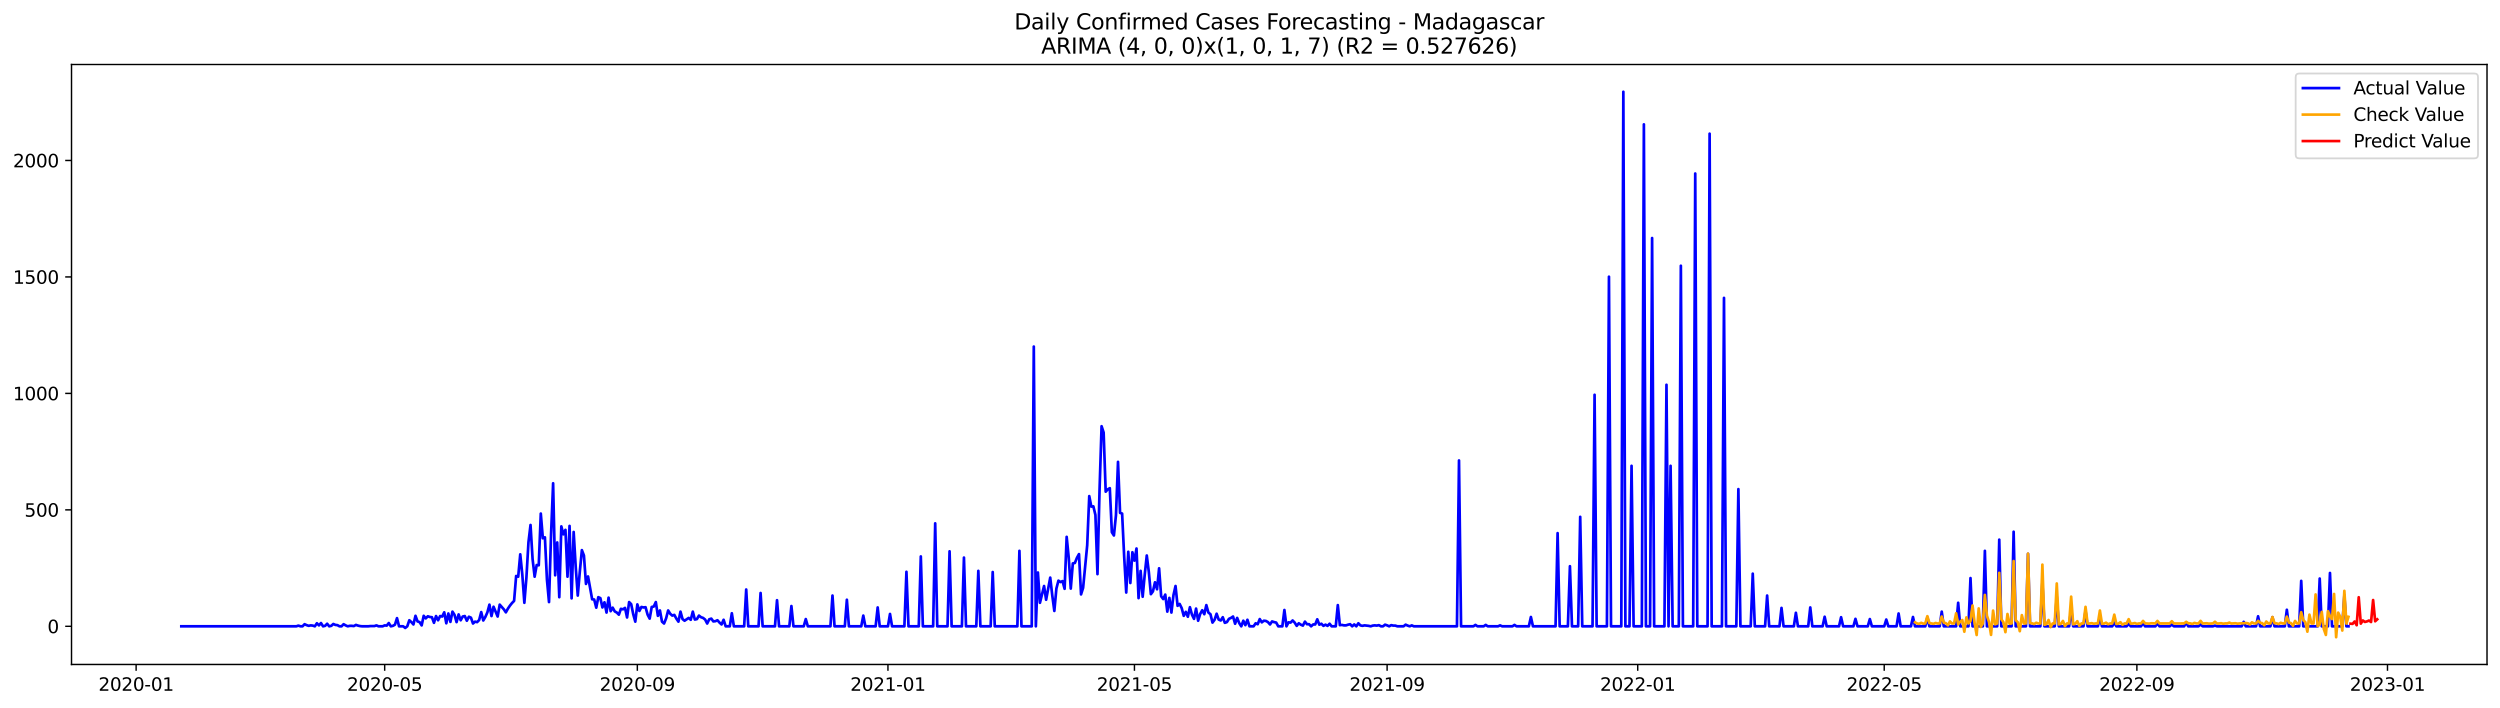 <?xml version="1.0" encoding="utf-8" standalone="no"?>
<!DOCTYPE svg PUBLIC "-//W3C//DTD SVG 1.1//EN"
  "http://www.w3.org/Graphics/SVG/1.1/DTD/svg11.dtd">
<svg xmlns:xlink="http://www.w3.org/1999/xlink" width="1386.05pt" height="392.274pt" viewBox="0 0 1386.05 392.274" xmlns="http://www.w3.org/2000/svg" version="1.1">
 <defs>
  <style type="text/css">*{stroke-linejoin: round; stroke-linecap: butt}</style>
 </defs>
 <g id="figure_1">
  <g id="patch_1">
   <path d="M 0 392.274 
L 1386.05 392.274 
L 1386.05 0 
L 0 0 
z
" style="fill: #ffffff"/>
  </g>
  <g id="axes_1">
   <g id="patch_2">
    <path d="M 39.65 368.396 
L 1378.85 368.396 
L 1378.85 35.755 
L 39.65 35.755 
z
" style="fill: #ffffff"/>
   </g>
   <g id="matplotlib.axis_1">
    <g id="xtick_1">
     <g id="line2d_1">
      <defs>
       <path id="mb02cea8556" d="M 0 0 
L 0 3.5 
" style="stroke: #000000; stroke-width: 0.8"/>
      </defs>
      <g>
       <use xlink:href="#mb02cea8556" x="75.468" y="368.396" style="stroke: #000000; stroke-width: 0.8"/>
      </g>
     </g>
     <g id="text_1">
      <!-- 2020-01 -->
      <g transform="translate(54.576 382.994)scale(0.1 -0.1)">
       <defs>
        <path id="DejaVuSans-32" d="M 1228 531 
L 3431 531 
L 3431 0 
L 469 0 
L 469 531 
Q 828 903 1448 1529 
Q 2069 2156 2228 2338 
Q 2531 2678 2651 2914 
Q 2772 3150 2772 3378 
Q 2772 3750 2511 3984 
Q 2250 4219 1831 4219 
Q 1534 4219 1204 4116 
Q 875 4013 500 3803 
L 500 4441 
Q 881 4594 1212 4672 
Q 1544 4750 1819 4750 
Q 2544 4750 2975 4387 
Q 3406 4025 3406 3419 
Q 3406 3131 3298 2873 
Q 3191 2616 2906 2266 
Q 2828 2175 2409 1742 
Q 1991 1309 1228 531 
z
" transform="scale(0.016)"/>
        <path id="DejaVuSans-30" d="M 2034 4250 
Q 1547 4250 1301 3770 
Q 1056 3291 1056 2328 
Q 1056 1369 1301 889 
Q 1547 409 2034 409 
Q 2525 409 2770 889 
Q 3016 1369 3016 2328 
Q 3016 3291 2770 3770 
Q 2525 4250 2034 4250 
z
M 2034 4750 
Q 2819 4750 3233 4129 
Q 3647 3509 3647 2328 
Q 3647 1150 3233 529 
Q 2819 -91 2034 -91 
Q 1250 -91 836 529 
Q 422 1150 422 2328 
Q 422 3509 836 4129 
Q 1250 4750 2034 4750 
z
" transform="scale(0.016)"/>
        <path id="DejaVuSans-2d" d="M 313 2009 
L 1997 2009 
L 1997 1497 
L 313 1497 
L 313 2009 
z
" transform="scale(0.016)"/>
        <path id="DejaVuSans-31" d="M 794 531 
L 1825 531 
L 1825 4091 
L 703 3866 
L 703 4441 
L 1819 4666 
L 2450 4666 
L 2450 531 
L 3481 531 
L 3481 0 
L 794 0 
L 794 531 
z
" transform="scale(0.016)"/>
       </defs>
       <use xlink:href="#DejaVuSans-32"/>
       <use xlink:href="#DejaVuSans-30" x="63.623"/>
       <use xlink:href="#DejaVuSans-32" x="127.246"/>
       <use xlink:href="#DejaVuSans-30" x="190.869"/>
       <use xlink:href="#DejaVuSans-2d" x="254.492"/>
       <use xlink:href="#DejaVuSans-30" x="290.576"/>
       <use xlink:href="#DejaVuSans-31" x="354.199"/>
      </g>
     </g>
    </g>
    <g id="xtick_2">
     <g id="line2d_2">
      <g>
       <use xlink:href="#mb02cea8556" x="213.271" y="368.396" style="stroke: #000000; stroke-width: 0.8"/>
      </g>
     </g>
     <g id="text_2">
      <!-- 2020-05 -->
      <g transform="translate(192.38 382.994)scale(0.1 -0.1)">
       <defs>
        <path id="DejaVuSans-35" d="M 691 4666 
L 3169 4666 
L 3169 4134 
L 1269 4134 
L 1269 2991 
Q 1406 3038 1543 3061 
Q 1681 3084 1819 3084 
Q 2600 3084 3056 2656 
Q 3513 2228 3513 1497 
Q 3513 744 3044 326 
Q 2575 -91 1722 -91 
Q 1428 -91 1123 -41 
Q 819 9 494 109 
L 494 744 
Q 775 591 1075 516 
Q 1375 441 1709 441 
Q 2250 441 2565 725 
Q 2881 1009 2881 1497 
Q 2881 1984 2565 2268 
Q 2250 2553 1709 2553 
Q 1456 2553 1204 2497 
Q 953 2441 691 2322 
L 691 4666 
z
" transform="scale(0.016)"/>
       </defs>
       <use xlink:href="#DejaVuSans-32"/>
       <use xlink:href="#DejaVuSans-30" x="63.623"/>
       <use xlink:href="#DejaVuSans-32" x="127.246"/>
       <use xlink:href="#DejaVuSans-30" x="190.869"/>
       <use xlink:href="#DejaVuSans-2d" x="254.492"/>
       <use xlink:href="#DejaVuSans-30" x="290.576"/>
       <use xlink:href="#DejaVuSans-35" x="354.199"/>
      </g>
     </g>
    </g>
    <g id="xtick_3">
     <g id="line2d_3">
      <g>
       <use xlink:href="#mb02cea8556" x="353.352" y="368.396" style="stroke: #000000; stroke-width: 0.8"/>
      </g>
     </g>
     <g id="text_3">
      <!-- 2020-09 -->
      <g transform="translate(332.461 382.994)scale(0.1 -0.1)">
       <defs>
        <path id="DejaVuSans-39" d="M 703 97 
L 703 672 
Q 941 559 1184 500 
Q 1428 441 1663 441 
Q 2288 441 2617 861 
Q 2947 1281 2994 2138 
Q 2813 1869 2534 1725 
Q 2256 1581 1919 1581 
Q 1219 1581 811 2004 
Q 403 2428 403 3163 
Q 403 3881 828 4315 
Q 1253 4750 1959 4750 
Q 2769 4750 3195 4129 
Q 3622 3509 3622 2328 
Q 3622 1225 3098 567 
Q 2575 -91 1691 -91 
Q 1453 -91 1209 -44 
Q 966 3 703 97 
z
M 1959 2075 
Q 2384 2075 2632 2365 
Q 2881 2656 2881 3163 
Q 2881 3666 2632 3958 
Q 2384 4250 1959 4250 
Q 1534 4250 1286 3958 
Q 1038 3666 1038 3163 
Q 1038 2656 1286 2365 
Q 1534 2075 1959 2075 
z
" transform="scale(0.016)"/>
       </defs>
       <use xlink:href="#DejaVuSans-32"/>
       <use xlink:href="#DejaVuSans-30" x="63.623"/>
       <use xlink:href="#DejaVuSans-32" x="127.246"/>
       <use xlink:href="#DejaVuSans-30" x="190.869"/>
       <use xlink:href="#DejaVuSans-2d" x="254.492"/>
       <use xlink:href="#DejaVuSans-30" x="290.576"/>
       <use xlink:href="#DejaVuSans-39" x="354.199"/>
      </g>
     </g>
    </g>
    <g id="xtick_4">
     <g id="line2d_4">
      <g>
       <use xlink:href="#mb02cea8556" x="492.295" y="368.396" style="stroke: #000000; stroke-width: 0.8"/>
      </g>
     </g>
     <g id="text_4">
      <!-- 2021-01 -->
      <g transform="translate(471.403 382.994)scale(0.1 -0.1)">
       <use xlink:href="#DejaVuSans-32"/>
       <use xlink:href="#DejaVuSans-30" x="63.623"/>
       <use xlink:href="#DejaVuSans-32" x="127.246"/>
       <use xlink:href="#DejaVuSans-31" x="190.869"/>
       <use xlink:href="#DejaVuSans-2d" x="254.492"/>
       <use xlink:href="#DejaVuSans-30" x="290.576"/>
       <use xlink:href="#DejaVuSans-31" x="354.199"/>
      </g>
     </g>
    </g>
    <g id="xtick_5">
     <g id="line2d_5">
      <g>
       <use xlink:href="#mb02cea8556" x="628.959" y="368.396" style="stroke: #000000; stroke-width: 0.8"/>
      </g>
     </g>
     <g id="text_5">
      <!-- 2021-05 -->
      <g transform="translate(608.068 382.994)scale(0.1 -0.1)">
       <use xlink:href="#DejaVuSans-32"/>
       <use xlink:href="#DejaVuSans-30" x="63.623"/>
       <use xlink:href="#DejaVuSans-32" x="127.246"/>
       <use xlink:href="#DejaVuSans-31" x="190.869"/>
       <use xlink:href="#DejaVuSans-2d" x="254.492"/>
       <use xlink:href="#DejaVuSans-30" x="290.576"/>
       <use xlink:href="#DejaVuSans-35" x="354.199"/>
      </g>
     </g>
    </g>
    <g id="xtick_6">
     <g id="line2d_6">
      <g>
       <use xlink:href="#mb02cea8556" x="769.041" y="368.396" style="stroke: #000000; stroke-width: 0.8"/>
      </g>
     </g>
     <g id="text_6">
      <!-- 2021-09 -->
      <g transform="translate(748.149 382.994)scale(0.1 -0.1)">
       <use xlink:href="#DejaVuSans-32"/>
       <use xlink:href="#DejaVuSans-30" x="63.623"/>
       <use xlink:href="#DejaVuSans-32" x="127.246"/>
       <use xlink:href="#DejaVuSans-31" x="190.869"/>
       <use xlink:href="#DejaVuSans-2d" x="254.492"/>
       <use xlink:href="#DejaVuSans-30" x="290.576"/>
       <use xlink:href="#DejaVuSans-39" x="354.199"/>
      </g>
     </g>
    </g>
    <g id="xtick_7">
     <g id="line2d_7">
      <g>
       <use xlink:href="#mb02cea8556" x="907.983" y="368.396" style="stroke: #000000; stroke-width: 0.8"/>
      </g>
     </g>
     <g id="text_7">
      <!-- 2022-01 -->
      <g transform="translate(887.092 382.994)scale(0.1 -0.1)">
       <use xlink:href="#DejaVuSans-32"/>
       <use xlink:href="#DejaVuSans-30" x="63.623"/>
       <use xlink:href="#DejaVuSans-32" x="127.246"/>
       <use xlink:href="#DejaVuSans-32" x="190.869"/>
       <use xlink:href="#DejaVuSans-2d" x="254.492"/>
       <use xlink:href="#DejaVuSans-30" x="290.576"/>
       <use xlink:href="#DejaVuSans-31" x="354.199"/>
      </g>
     </g>
    </g>
    <g id="xtick_8">
     <g id="line2d_8">
      <g>
       <use xlink:href="#mb02cea8556" x="1044.648" y="368.396" style="stroke: #000000; stroke-width: 0.8"/>
      </g>
     </g>
     <g id="text_8">
      <!-- 2022-05 -->
      <g transform="translate(1023.757 382.994)scale(0.1 -0.1)">
       <use xlink:href="#DejaVuSans-32"/>
       <use xlink:href="#DejaVuSans-30" x="63.623"/>
       <use xlink:href="#DejaVuSans-32" x="127.246"/>
       <use xlink:href="#DejaVuSans-32" x="190.869"/>
       <use xlink:href="#DejaVuSans-2d" x="254.492"/>
       <use xlink:href="#DejaVuSans-30" x="290.576"/>
       <use xlink:href="#DejaVuSans-35" x="354.199"/>
      </g>
     </g>
    </g>
    <g id="xtick_9">
     <g id="line2d_9">
      <g>
       <use xlink:href="#mb02cea8556" x="1184.729" y="368.396" style="stroke: #000000; stroke-width: 0.8"/>
      </g>
     </g>
     <g id="text_9">
      <!-- 2022-09 -->
      <g transform="translate(1163.838 382.994)scale(0.1 -0.1)">
       <use xlink:href="#DejaVuSans-32"/>
       <use xlink:href="#DejaVuSans-30" x="63.623"/>
       <use xlink:href="#DejaVuSans-32" x="127.246"/>
       <use xlink:href="#DejaVuSans-32" x="190.869"/>
       <use xlink:href="#DejaVuSans-2d" x="254.492"/>
       <use xlink:href="#DejaVuSans-30" x="290.576"/>
       <use xlink:href="#DejaVuSans-39" x="354.199"/>
      </g>
     </g>
    </g>
    <g id="xtick_10">
     <g id="line2d_10">
      <g>
       <use xlink:href="#mb02cea8556" x="1323.672" y="368.396" style="stroke: #000000; stroke-width: 0.8"/>
      </g>
     </g>
     <g id="text_10">
      <!-- 2023-01 -->
      <g transform="translate(1302.78 382.994)scale(0.1 -0.1)">
       <defs>
        <path id="DejaVuSans-33" d="M 2597 2516 
Q 3050 2419 3304 2112 
Q 3559 1806 3559 1356 
Q 3559 666 3084 287 
Q 2609 -91 1734 -91 
Q 1441 -91 1130 -33 
Q 819 25 488 141 
L 488 750 
Q 750 597 1062 519 
Q 1375 441 1716 441 
Q 2309 441 2620 675 
Q 2931 909 2931 1356 
Q 2931 1769 2642 2001 
Q 2353 2234 1838 2234 
L 1294 2234 
L 1294 2753 
L 1863 2753 
Q 2328 2753 2575 2939 
Q 2822 3125 2822 3475 
Q 2822 3834 2567 4026 
Q 2313 4219 1838 4219 
Q 1578 4219 1281 4162 
Q 984 4106 628 3988 
L 628 4550 
Q 988 4650 1302 4700 
Q 1616 4750 1894 4750 
Q 2613 4750 3031 4423 
Q 3450 4097 3450 3541 
Q 3450 3153 3228 2886 
Q 3006 2619 2597 2516 
z
" transform="scale(0.016)"/>
       </defs>
       <use xlink:href="#DejaVuSans-32"/>
       <use xlink:href="#DejaVuSans-30" x="63.623"/>
       <use xlink:href="#DejaVuSans-32" x="127.246"/>
       <use xlink:href="#DejaVuSans-33" x="190.869"/>
       <use xlink:href="#DejaVuSans-2d" x="254.492"/>
       <use xlink:href="#DejaVuSans-30" x="290.576"/>
       <use xlink:href="#DejaVuSans-31" x="354.199"/>
      </g>
     </g>
    </g>
   </g>
   <g id="matplotlib.axis_2">
    <g id="ytick_1">
     <g id="line2d_11">
      <defs>
       <path id="maaa1a7db50" d="M 0 0 
L -3.5 0 
" style="stroke: #000000; stroke-width: 0.8"/>
      </defs>
      <g>
       <use xlink:href="#maaa1a7db50" x="39.65" y="347.237" style="stroke: #000000; stroke-width: 0.8"/>
      </g>
     </g>
     <g id="text_11">
      <!-- 0 -->
      <g transform="translate(26.288 351.036)scale(0.1 -0.1)">
       <use xlink:href="#DejaVuSans-30"/>
      </g>
     </g>
    </g>
    <g id="ytick_2">
     <g id="line2d_12">
      <g>
       <use xlink:href="#maaa1a7db50" x="39.65" y="282.67" style="stroke: #000000; stroke-width: 0.8"/>
      </g>
     </g>
     <g id="text_12">
      <!-- 500 -->
      <g transform="translate(13.562 286.469)scale(0.1 -0.1)">
       <use xlink:href="#DejaVuSans-35"/>
       <use xlink:href="#DejaVuSans-30" x="63.623"/>
       <use xlink:href="#DejaVuSans-30" x="127.246"/>
      </g>
     </g>
    </g>
    <g id="ytick_3">
     <g id="line2d_13">
      <g>
       <use xlink:href="#maaa1a7db50" x="39.65" y="218.103" style="stroke: #000000; stroke-width: 0.8"/>
      </g>
     </g>
     <g id="text_13">
      <!-- 1000 -->
      <g transform="translate(7.2 221.903)scale(0.1 -0.1)">
       <use xlink:href="#DejaVuSans-31"/>
       <use xlink:href="#DejaVuSans-30" x="63.623"/>
       <use xlink:href="#DejaVuSans-30" x="127.246"/>
       <use xlink:href="#DejaVuSans-30" x="190.869"/>
      </g>
     </g>
    </g>
    <g id="ytick_4">
     <g id="line2d_14">
      <g>
       <use xlink:href="#maaa1a7db50" x="39.65" y="153.537" style="stroke: #000000; stroke-width: 0.8"/>
      </g>
     </g>
     <g id="text_14">
      <!-- 1500 -->
      <g transform="translate(7.2 157.336)scale(0.1 -0.1)">
       <use xlink:href="#DejaVuSans-31"/>
       <use xlink:href="#DejaVuSans-35" x="63.623"/>
       <use xlink:href="#DejaVuSans-30" x="127.246"/>
       <use xlink:href="#DejaVuSans-30" x="190.869"/>
      </g>
     </g>
    </g>
    <g id="ytick_5">
     <g id="line2d_15">
      <g>
       <use xlink:href="#maaa1a7db50" x="39.65" y="88.97" style="stroke: #000000; stroke-width: 0.8"/>
      </g>
     </g>
     <g id="text_15">
      <!-- 2000 -->
      <g transform="translate(7.2 92.769)scale(0.1 -0.1)">
       <use xlink:href="#DejaVuSans-32"/>
       <use xlink:href="#DejaVuSans-30" x="63.623"/>
       <use xlink:href="#DejaVuSans-30" x="127.246"/>
       <use xlink:href="#DejaVuSans-30" x="190.869"/>
      </g>
     </g>
    </g>
   </g>
   <g id="line2d_16">
    <path d="M 100.523 347.237 
L 164.3 347.237 
L 165.438 346.849 
L 166.577 347.237 
L 167.716 347.237 
L 168.855 346.075 
L 169.994 346.591 
L 171.133 346.978 
L 172.272 346.72 
L 173.411 346.849 
L 174.549 347.237 
L 175.688 345.558 
L 176.827 346.72 
L 177.966 345.429 
L 179.105 347.237 
L 180.244 346.978 
L 181.383 345.816 
L 182.522 347.237 
L 183.66 346.978 
L 184.799 345.945 
L 185.938 346.462 
L 187.077 346.591 
L 188.216 347.237 
L 189.355 347.237 
L 190.494 346.075 
L 191.633 346.72 
L 192.771 347.237 
L 193.91 346.978 
L 195.049 346.978 
L 196.188 347.108 
L 197.327 346.462 
L 198.466 346.849 
L 199.605 347.108 
L 200.743 347.237 
L 204.16 347.237 
L 205.299 347.108 
L 207.577 347.108 
L 208.716 346.72 
L 209.854 347.237 
L 212.132 347.237 
L 213.271 346.72 
L 214.41 346.849 
L 215.549 345.429 
L 216.688 347.237 
L 217.827 346.978 
L 218.965 346.333 
L 220.104 342.717 
L 221.243 347.237 
L 223.521 347.237 
L 224.66 348.141 
L 225.799 347.237 
L 226.938 343.879 
L 228.076 344.912 
L 229.215 346.204 
L 230.354 341.426 
L 231.493 344.525 
L 232.632 344.912 
L 233.771 346.72 
L 234.91 341.426 
L 236.049 342.846 
L 237.187 341.684 
L 238.326 342.071 
L 239.465 342.201 
L 240.604 345.3 
L 241.743 341.555 
L 242.882 343.879 
L 244.021 341.555 
L 245.16 341.813 
L 246.298 339.489 
L 247.437 345.558 
L 248.576 340.134 
L 249.715 344.783 
L 250.854 339.101 
L 251.993 340.909 
L 253.132 344.912 
L 254.27 340.651 
L 255.409 343.879 
L 256.548 341.813 
L 257.687 341.555 
L 258.826 344.138 
L 259.965 341.942 
L 261.104 342.459 
L 262.243 345.687 
L 263.381 344.654 
L 264.52 344.912 
L 265.659 343.75 
L 266.798 339.36 
L 267.937 344.008 
L 269.076 342.071 
L 270.215 339.489 
L 271.354 335.227 
L 272.492 341.555 
L 273.631 336.39 
L 275.909 341.813 
L 277.048 335.227 
L 279.326 337.81 
L 280.465 339.489 
L 281.603 337.423 
L 282.742 335.744 
L 283.881 334.323 
L 285.02 333.161 
L 286.159 319.344 
L 287.298 319.731 
L 288.437 307.334 
L 289.576 318.569 
L 290.714 334.194 
L 291.853 320.248 
L 292.992 300.62 
L 294.131 291.064 
L 295.27 309.917 
L 296.409 319.731 
L 297.548 313.275 
L 298.687 313.404 
L 299.825 284.736 
L 300.964 298.424 
L 302.103 297.908 
L 303.242 321.41 
L 304.381 333.807 
L 305.52 296.229 
L 306.659 267.949 
L 307.797 318.956 
L 308.936 300.749 
L 310.075 331.095 
L 311.214 291.838 
L 312.353 296.229 
L 313.492 293.775 
L 314.631 319.731 
L 315.77 291.58 
L 316.908 331.741 
L 318.047 294.938 
L 319.186 314.308 
L 320.325 330.191 
L 321.464 316.89 
L 322.603 305.01 
L 323.742 307.98 
L 324.881 323.734 
L 326.019 319.602 
L 328.297 332.257 
L 329.436 332.386 
L 330.575 336.906 
L 331.714 331.095 
L 332.853 331.612 
L 333.992 336.777 
L 335.13 333.936 
L 336.269 339.618 
L 337.408 331.353 
L 338.547 338.843 
L 339.686 336.906 
L 340.825 338.972 
L 341.964 339.618 
L 343.103 340.78 
L 344.241 337.552 
L 345.38 337.81 
L 346.519 337.035 
L 347.658 342.33 
L 348.797 333.807 
L 349.936 334.969 
L 351.075 340.522 
L 352.214 344.654 
L 353.352 335.098 
L 354.491 338.714 
L 355.63 336.519 
L 356.769 336.777 
L 357.908 336.648 
L 359.047 340.78 
L 360.186 342.975 
L 361.324 336.519 
L 362.463 336.26 
L 363.602 333.807 
L 364.741 341.426 
L 365.88 338.456 
L 367.019 344.654 
L 368.158 345.687 
L 369.297 342.846 
L 370.435 338.456 
L 371.574 340.264 
L 372.713 341.297 
L 373.852 340.909 
L 374.991 342.975 
L 376.13 344.654 
L 377.269 339.101 
L 378.408 343.234 
L 379.546 344.138 
L 381.824 342.588 
L 382.963 343.621 
L 384.102 339.101 
L 385.241 343.492 
L 386.38 343.234 
L 387.519 341.297 
L 388.657 342.201 
L 389.796 342.588 
L 390.935 343.492 
L 392.074 345.687 
L 393.213 343.363 
L 394.352 342.975 
L 395.491 344.525 
L 396.63 344.396 
L 397.768 343.879 
L 398.907 345.171 
L 400.046 346.204 
L 401.185 343.621 
L 402.324 347.237 
L 404.602 347.237 
L 405.741 340.005 
L 406.879 347.237 
L 412.574 347.237 
L 413.713 326.834 
L 414.851 347.237 
L 420.546 347.237 
L 421.685 328.771 
L 422.824 347.237 
L 429.657 347.237 
L 430.796 332.774 
L 431.935 347.237 
L 437.629 347.237 
L 438.768 336.002 
L 439.907 347.237 
L 445.601 347.237 
L 446.74 343.234 
L 447.879 347.237 
L 460.406 347.237 
L 461.545 330.191 
L 462.684 347.237 
L 468.378 347.237 
L 469.517 332.516 
L 470.656 347.237 
L 477.489 347.237 
L 478.628 341.297 
L 479.767 347.237 
L 485.462 347.237 
L 486.6 336.777 
L 487.739 347.237 
L 492.295 347.237 
L 493.434 340.393 
L 494.573 347.237 
L 501.406 347.237 
L 502.545 317.019 
L 503.684 347.237 
L 509.378 347.237 
L 510.517 308.497 
L 511.656 347.237 
L 517.35 347.237 
L 518.489 290.16 
L 519.628 347.237 
L 525.322 347.237 
L 526.461 305.656 
L 527.6 347.237 
L 533.294 347.237 
L 534.433 309.142 
L 535.572 347.237 
L 541.266 347.237 
L 542.405 316.503 
L 543.544 347.237 
L 549.238 347.237 
L 550.377 317.149 
L 551.516 347.237 
L 564.044 347.237 
L 565.183 305.397 
L 566.322 347.237 
L 572.016 347.237 
L 573.155 192.147 
L 574.294 347.237 
L 575.432 317.407 
L 576.571 334.194 
L 578.849 324.897 
L 579.988 332.516 
L 582.266 320.248 
L 583.405 330.191 
L 584.543 338.714 
L 585.682 326.317 
L 586.821 321.927 
L 587.96 322.701 
L 589.099 322.185 
L 590.238 326.446 
L 591.377 297.649 
L 592.516 309.142 
L 593.654 326.317 
L 594.793 312.371 
L 595.932 312.112 
L 597.071 309.271 
L 598.21 307.205 
L 599.349 329.545 
L 600.488 325.93 
L 602.765 302.298 
L 603.904 275.051 
L 605.043 280.862 
L 606.182 280.733 
L 607.321 285.511 
L 608.46 318.311 
L 609.599 271.952 
L 610.738 236.311 
L 611.876 239.798 
L 613.015 272.598 
L 614.154 271.306 
L 615.293 270.661 
L 616.432 295.067 
L 617.571 296.875 
L 618.71 285.64 
L 619.849 256.069 
L 620.987 284.349 
L 622.126 284.736 
L 623.265 308.626 
L 624.404 328.512 
L 625.543 305.914 
L 626.682 323.218 
L 627.821 306.172 
L 628.959 310.821 
L 630.098 304.106 
L 631.237 331.612 
L 632.376 316.503 
L 633.515 330.837 
L 634.654 318.698 
L 635.793 307.98 
L 636.932 317.149 
L 638.07 329.416 
L 639.209 327.867 
L 640.348 322.83 
L 641.487 326.704 
L 642.626 315.082 
L 643.765 330.579 
L 644.904 332.128 
L 646.043 329.675 
L 647.181 339.101 
L 648.32 331.482 
L 649.459 339.618 
L 650.598 329.933 
L 651.737 324.897 
L 652.876 335.873 
L 654.015 334.84 
L 655.154 337.164 
L 656.292 341.426 
L 657.431 339.23 
L 658.57 341.942 
L 659.709 336.648 
L 660.848 340.78 
L 661.987 343.104 
L 663.126 337.423 
L 664.265 344.138 
L 665.403 340.393 
L 666.542 338.327 
L 667.681 340.522 
L 668.82 335.486 
L 669.959 339.618 
L 671.098 340.522 
L 672.237 345.171 
L 673.376 343.621 
L 674.514 340.264 
L 675.653 343.492 
L 676.792 344.008 
L 677.931 342.201 
L 679.07 345.3 
L 680.209 344.912 
L 681.348 343.104 
L 682.486 342.588 
L 683.625 341.813 
L 684.764 345.816 
L 685.903 342.588 
L 687.042 345.429 
L 688.181 347.237 
L 689.32 344.138 
L 690.459 346.591 
L 691.597 343.621 
L 692.736 347.237 
L 695.014 347.237 
L 696.153 345.558 
L 697.292 346.075 
L 698.431 343.234 
L 699.57 345.041 
L 700.708 344.138 
L 701.847 344.267 
L 702.986 344.912 
L 704.125 346.204 
L 705.264 344.525 
L 706.403 344.912 
L 707.542 345.171 
L 708.681 347.237 
L 710.958 347.237 
L 712.097 338.197 
L 713.236 347.237 
L 714.375 345.041 
L 715.514 345.171 
L 716.653 344.008 
L 717.792 345.171 
L 718.93 346.978 
L 720.069 345.558 
L 721.208 346.333 
L 722.347 346.849 
L 723.486 344.654 
L 724.625 346.075 
L 725.764 346.075 
L 726.903 347.237 
L 728.041 346.204 
L 729.18 346.204 
L 730.319 343.363 
L 731.458 346.333 
L 732.597 345.816 
L 733.736 346.978 
L 734.875 346.333 
L 736.014 346.978 
L 737.152 345.816 
L 738.291 347.237 
L 740.569 347.237 
L 741.708 335.486 
L 742.847 346.591 
L 743.986 346.462 
L 745.124 346.72 
L 746.263 346.72 
L 747.402 346.333 
L 748.541 346.075 
L 749.68 347.237 
L 750.819 346.204 
L 751.958 347.237 
L 753.097 345.558 
L 754.235 346.72 
L 755.374 346.978 
L 756.513 346.72 
L 758.791 346.978 
L 759.93 347.237 
L 761.069 346.849 
L 762.208 346.72 
L 763.346 346.849 
L 764.485 346.591 
L 765.624 347.237 
L 766.763 347.237 
L 767.902 346.333 
L 769.041 346.72 
L 770.18 347.237 
L 771.319 346.591 
L 772.457 346.849 
L 773.596 346.849 
L 774.735 347.237 
L 778.152 347.237 
L 779.291 346.333 
L 780.43 346.849 
L 781.568 347.237 
L 782.707 346.72 
L 783.846 347.237 
L 807.762 347.237 
L 808.901 255.294 
L 810.04 347.237 
L 816.873 347.237 
L 818.012 346.462 
L 819.151 347.237 
L 822.568 347.237 
L 823.707 346.462 
L 824.846 347.237 
L 830.54 347.237 
L 831.679 346.72 
L 832.818 347.237 
L 838.512 347.237 
L 839.651 346.462 
L 840.79 347.237 
L 847.623 347.237 
L 848.762 342.071 
L 849.901 347.237 
L 862.428 347.237 
L 863.567 295.583 
L 864.706 347.237 
L 869.262 347.237 
L 870.4 313.92 
L 871.539 347.237 
L 874.956 347.237 
L 876.095 286.544 
L 877.234 347.237 
L 882.928 347.237 
L 884.067 218.878 
L 885.206 347.237 
L 890.9 347.237 
L 892.039 153.407 
L 893.178 347.237 
L 898.872 347.237 
L 900.011 50.876 
L 901.15 347.237 
L 903.428 347.237 
L 904.567 258.264 
L 905.705 347.237 
L 910.261 347.237 
L 911.4 68.954 
L 912.539 347.237 
L 914.816 347.237 
L 915.955 131.971 
L 917.094 347.237 
L 922.789 347.237 
L 923.927 213.325 
L 925.066 347.237 
L 926.205 258.264 
L 927.344 347.237 
L 930.761 347.237 
L 931.9 147.338 
L 933.038 347.237 
L 938.733 347.237 
L 939.872 96.201 
L 941.011 347.237 
L 946.705 347.237 
L 947.844 74.12 
L 948.983 347.237 
L 954.677 347.237 
L 955.816 165.159 
L 956.955 347.237 
L 962.649 347.237 
L 963.788 271.177 
L 964.927 347.237 
L 970.621 347.237 
L 971.76 318.053 
L 972.899 347.237 
L 978.593 347.237 
L 979.732 330.191 
L 980.871 347.237 
L 986.565 347.237 
L 987.704 337.035 
L 988.843 347.237 
L 994.538 347.237 
L 995.676 339.747 
L 996.815 347.237 
L 1002.51 347.237 
L 1003.649 336.777 
L 1004.787 347.237 
L 1010.482 347.237 
L 1011.621 341.942 
L 1012.759 347.237 
L 1019.593 347.237 
L 1020.732 342.201 
L 1021.87 347.237 
L 1027.565 347.237 
L 1028.704 343.104 
L 1029.843 347.237 
L 1035.537 347.237 
L 1036.676 343.234 
L 1037.815 347.237 
L 1044.648 347.237 
L 1045.787 343.492 
L 1046.926 347.237 
L 1051.481 347.237 
L 1052.62 340.134 
L 1053.759 347.237 
L 1059.453 347.237 
L 1060.592 342.071 
L 1061.731 347.237 
L 1067.425 347.237 
L 1068.564 342.33 
L 1069.703 347.237 
L 1075.397 347.237 
L 1076.536 339.101 
L 1077.675 347.237 
L 1084.508 347.237 
L 1085.647 334.194 
L 1086.786 347.237 
L 1091.342 347.237 
L 1092.481 320.506 
L 1093.619 347.237 
L 1099.314 347.237 
L 1100.453 305.397 
L 1101.592 347.237 
L 1107.286 347.237 
L 1108.425 299.199 
L 1109.564 347.237 
L 1115.258 347.237 
L 1116.397 294.809 
L 1117.536 347.237 
L 1123.23 347.237 
L 1124.369 307.076 
L 1125.508 347.237 
L 1131.202 347.237 
L 1132.341 322.572 
L 1133.48 347.237 
L 1139.174 347.237 
L 1140.313 330.837 
L 1141.452 347.237 
L 1147.146 347.237 
L 1148.285 337.552 
L 1149.424 347.237 
L 1155.119 347.237 
L 1156.257 338.714 
L 1157.396 347.237 
L 1163.091 347.237 
L 1164.23 341.813 
L 1165.368 347.237 
L 1171.063 347.237 
L 1172.202 345.171 
L 1173.34 347.237 
L 1179.035 347.237 
L 1180.174 345.816 
L 1181.313 347.237 
L 1187.007 347.237 
L 1188.146 345.429 
L 1189.285 347.237 
L 1194.979 347.237 
L 1196.118 345.687 
L 1197.257 347.237 
L 1202.951 347.237 
L 1204.09 346.204 
L 1205.229 347.237 
L 1210.923 347.237 
L 1212.062 345.171 
L 1213.201 347.237 
L 1218.895 347.237 
L 1220.034 346.204 
L 1221.173 347.237 
L 1226.867 347.237 
L 1228.006 346.849 
L 1229.145 347.237 
L 1242.812 347.237 
L 1243.951 344.783 
L 1245.089 347.237 
L 1250.784 347.237 
L 1251.923 341.684 
L 1253.062 347.237 
L 1258.756 347.237 
L 1259.895 342.201 
L 1261.034 347.237 
L 1266.728 347.237 
L 1267.867 338.068 
L 1269.006 347.237 
L 1274.7 347.237 
L 1275.839 322.056 
L 1276.978 347.237 
L 1284.95 347.237 
L 1286.089 320.764 
L 1287.228 347.237 
L 1290.644 347.237 
L 1291.783 317.665 
L 1292.922 347.237 
L 1298.616 347.237 
L 1299.755 330.062 
L 1300.894 347.237 
L 1302.033 347.237 
L 1302.033 347.237 
" clip-path="url(#p90b059ad6e)" style="fill: none; stroke: #0000ff; stroke-width: 1.5; stroke-linecap: square"/>
   </g>
   <g id="line2d_17">
    <path d="M 1061.731 345.043 
L 1062.87 345.663 
L 1064.009 345.881 
L 1065.148 345.299 
L 1066.286 345.783 
L 1067.425 345.648 
L 1068.564 341.622 
L 1069.703 345.439 
L 1071.981 345.866 
L 1073.12 345.393 
L 1074.259 345.682 
L 1075.397 345.649 
L 1076.536 341.835 
L 1077.675 345.209 
L 1078.814 345.482 
L 1079.953 346.689 
L 1081.092 344.533 
L 1082.231 345.657 
L 1083.37 345.649 
L 1084.508 340.018 
L 1085.647 346.175 
L 1086.786 344.637 
L 1087.925 343.783 
L 1089.064 350.228 
L 1090.203 342.305 
L 1091.342 345.649 
L 1092.481 344.289 
L 1093.619 335.695 
L 1094.758 345.366 
L 1095.897 352.046 
L 1097.036 337.324 
L 1098.175 347.587 
L 1099.314 345.649 
L 1100.453 329.845 
L 1101.592 341.36 
L 1102.73 344.798 
L 1103.869 351.98 
L 1105.008 338.531 
L 1106.147 346.117 
L 1107.286 345.649 
L 1108.425 317.609 
L 1109.564 343.315 
L 1110.703 344.904 
L 1111.841 350.474 
L 1112.98 340.413 
L 1114.119 345.762 
L 1115.258 345.649 
L 1116.397 311.065 
L 1117.536 343.854 
L 1118.675 344.957 
L 1119.813 349.943 
L 1120.952 341.046 
L 1122.091 345.676 
L 1123.23 345.649 
L 1124.369 306.942 
L 1125.508 345.486 
L 1126.647 345.594 
L 1127.786 346 
L 1128.924 345.27 
L 1130.063 345.656 
L 1131.202 345.649 
L 1132.341 313.049 
L 1133.48 346.394 
L 1134.619 345.962 
L 1135.758 343.741 
L 1136.897 347.684 
L 1138.035 345.651 
L 1139.174 345.649 
L 1140.313 323.495 
L 1141.452 346.192 
L 1142.591 345.875 
L 1143.73 344.266 
L 1144.869 347.125 
L 1146.008 345.649 
L 1147.146 345.649 
L 1148.285 330.803 
L 1149.424 346.137 
L 1150.563 345.852 
L 1151.702 344.408 
L 1152.841 346.973 
L 1153.98 345.649 
L 1155.119 345.649 
L 1156.257 336.456 
L 1157.396 345.712 
L 1158.535 345.675 
L 1159.674 345.488 
L 1160.813 345.821 
L 1161.952 345.649 
L 1163.091 345.649 
L 1164.23 338.494 
L 1165.368 345.813 
L 1166.507 345.717 
L 1167.646 345.233 
L 1168.785 346.093 
L 1169.924 345.649 
L 1171.063 345.649 
L 1172.202 340.781 
L 1173.34 345.914 
L 1174.479 345.759 
L 1175.618 344.975 
L 1176.757 346.368 
L 1177.896 345.649 
L 1179.035 345.649 
L 1180.174 343.277 
L 1181.313 345.739 
L 1182.451 345.686 
L 1183.59 345.42 
L 1184.729 345.893 
L 1185.868 345.649 
L 1187.007 345.649 
L 1188.146 344.254 
L 1189.285 345.61 
L 1191.562 345.748 
L 1192.701 345.543 
L 1194.979 345.649 
L 1196.118 344.265 
L 1197.257 345.633 
L 1202.951 345.649 
L 1204.09 344.418 
L 1205.229 345.668 
L 1210.923 345.649 
L 1212.062 344.754 
L 1213.201 345.538 
L 1214.34 345.603 
L 1215.479 345.93 
L 1216.618 345.349 
L 1217.757 345.649 
L 1218.895 345.649 
L 1220.034 344.237 
L 1221.173 345.685 
L 1223.451 345.558 
L 1224.59 345.746 
L 1226.867 345.649 
L 1228.006 344.71 
L 1229.145 345.701 
L 1230.284 345.671 
L 1231.423 345.516 
L 1232.562 345.791 
L 1233.701 345.649 
L 1234.84 345.649 
L 1235.978 345.198 
L 1237.117 345.692 
L 1239.395 345.541 
L 1240.534 345.765 
L 1241.673 345.649 
L 1243.951 345.54 
L 1245.089 345.427 
L 1246.228 345.557 
L 1247.367 346.213 
L 1248.506 345.048 
L 1249.645 345.649 
L 1250.784 345.649 
L 1251.923 344.202 
L 1253.062 345.26 
L 1254.2 345.488 
L 1255.339 346.636 
L 1256.478 344.596 
L 1257.617 345.649 
L 1258.756 345.649 
L 1259.895 342.085 
L 1261.034 345.51 
L 1262.173 345.591 
L 1263.311 346.003 
L 1264.45 345.271 
L 1265.589 345.649 
L 1266.728 345.649 
L 1267.867 341.872 
L 1269.006 345.139 
L 1270.145 345.437 
L 1271.284 346.945 
L 1272.422 344.266 
L 1273.561 345.649 
L 1274.7 345.649 
L 1275.839 339.429 
L 1276.978 343.854 
L 1278.117 344.903 
L 1279.256 350.208 
L 1280.394 340.785 
L 1281.533 345.649 
L 1282.672 345.649 
L 1283.811 329.568 
L 1284.95 347.171 
L 1286.089 346.281 
L 1287.228 339.277 
L 1288.367 348.734 
L 1289.505 352.013 
L 1290.644 338.858 
L 1291.783 341.765 
L 1292.922 343.218 
L 1294.061 329.313 
L 1295.2 353.276 
L 1296.339 339.662 
L 1297.478 341.964 
L 1298.616 349.581 
L 1299.755 327.59 
L 1300.894 345.733 
L 1302.033 341.982 
L 1302.033 341.982 
" clip-path="url(#p90b059ad6e)" style="fill: none; stroke: #ffa500; stroke-width: 1.5; stroke-linecap: square"/>
   </g>
   <g id="line2d_18">
    <path d="M 1303.172 345.787 
L 1304.311 345.884 
L 1305.45 344.574 
L 1306.589 346.642 
L 1307.727 331.136 
L 1308.866 345.749 
L 1310.005 344.003 
L 1311.144 344.809 
L 1312.283 344.521 
L 1313.422 344.043 
L 1314.561 344.854 
L 1315.7 332.672 
L 1316.838 344.44 
L 1317.977 343.374 
" clip-path="url(#p90b059ad6e)" style="fill: none; stroke: #ff0000; stroke-width: 1.5; stroke-linecap: square"/>
   </g>
   <g id="patch_3">
    <path d="M 39.65 368.396 
L 39.65 35.755 
" style="fill: none; stroke: #000000; stroke-width: 0.8; stroke-linejoin: miter; stroke-linecap: square"/>
   </g>
   <g id="patch_4">
    <path d="M 1378.85 368.396 
L 1378.85 35.755 
" style="fill: none; stroke: #000000; stroke-width: 0.8; stroke-linejoin: miter; stroke-linecap: square"/>
   </g>
   <g id="patch_5">
    <path d="M 39.65 368.396 
L 1378.85 368.396 
" style="fill: none; stroke: #000000; stroke-width: 0.8; stroke-linejoin: miter; stroke-linecap: square"/>
   </g>
   <g id="patch_6">
    <path d="M 39.65 35.755 
L 1378.85 35.755 
" style="fill: none; stroke: #000000; stroke-width: 0.8; stroke-linejoin: miter; stroke-linecap: square"/>
   </g>
   <g id="text_16">
    <!-- Daily Confirmed Cases Forecasting - Madagascar -->
    <g transform="translate(562.356 16.318)scale(0.12 -0.12)">
     <defs>
      <path id="DejaVuSans-44" d="M 1259 4147 
L 1259 519 
L 2022 519 
Q 2988 519 3436 956 
Q 3884 1394 3884 2338 
Q 3884 3275 3436 3711 
Q 2988 4147 2022 4147 
L 1259 4147 
z
M 628 4666 
L 1925 4666 
Q 3281 4666 3915 4102 
Q 4550 3538 4550 2338 
Q 4550 1131 3912 565 
Q 3275 0 1925 0 
L 628 0 
L 628 4666 
z
" transform="scale(0.016)"/>
      <path id="DejaVuSans-61" d="M 2194 1759 
Q 1497 1759 1228 1600 
Q 959 1441 959 1056 
Q 959 750 1161 570 
Q 1363 391 1709 391 
Q 2188 391 2477 730 
Q 2766 1069 2766 1631 
L 2766 1759 
L 2194 1759 
z
M 3341 1997 
L 3341 0 
L 2766 0 
L 2766 531 
Q 2569 213 2275 61 
Q 1981 -91 1556 -91 
Q 1019 -91 701 211 
Q 384 513 384 1019 
Q 384 1609 779 1909 
Q 1175 2209 1959 2209 
L 2766 2209 
L 2766 2266 
Q 2766 2663 2505 2880 
Q 2244 3097 1772 3097 
Q 1472 3097 1187 3025 
Q 903 2953 641 2809 
L 641 3341 
Q 956 3463 1253 3523 
Q 1550 3584 1831 3584 
Q 2591 3584 2966 3190 
Q 3341 2797 3341 1997 
z
" transform="scale(0.016)"/>
      <path id="DejaVuSans-69" d="M 603 3500 
L 1178 3500 
L 1178 0 
L 603 0 
L 603 3500 
z
M 603 4863 
L 1178 4863 
L 1178 4134 
L 603 4134 
L 603 4863 
z
" transform="scale(0.016)"/>
      <path id="DejaVuSans-6c" d="M 603 4863 
L 1178 4863 
L 1178 0 
L 603 0 
L 603 4863 
z
" transform="scale(0.016)"/>
      <path id="DejaVuSans-79" d="M 2059 -325 
Q 1816 -950 1584 -1140 
Q 1353 -1331 966 -1331 
L 506 -1331 
L 506 -850 
L 844 -850 
Q 1081 -850 1212 -737 
Q 1344 -625 1503 -206 
L 1606 56 
L 191 3500 
L 800 3500 
L 1894 763 
L 2988 3500 
L 3597 3500 
L 2059 -325 
z
" transform="scale(0.016)"/>
      <path id="DejaVuSans-20" transform="scale(0.016)"/>
      <path id="DejaVuSans-43" d="M 4122 4306 
L 4122 3641 
Q 3803 3938 3442 4084 
Q 3081 4231 2675 4231 
Q 1875 4231 1450 3742 
Q 1025 3253 1025 2328 
Q 1025 1406 1450 917 
Q 1875 428 2675 428 
Q 3081 428 3442 575 
Q 3803 722 4122 1019 
L 4122 359 
Q 3791 134 3420 21 
Q 3050 -91 2638 -91 
Q 1578 -91 968 557 
Q 359 1206 359 2328 
Q 359 3453 968 4101 
Q 1578 4750 2638 4750 
Q 3056 4750 3426 4639 
Q 3797 4528 4122 4306 
z
" transform="scale(0.016)"/>
      <path id="DejaVuSans-6f" d="M 1959 3097 
Q 1497 3097 1228 2736 
Q 959 2375 959 1747 
Q 959 1119 1226 758 
Q 1494 397 1959 397 
Q 2419 397 2687 759 
Q 2956 1122 2956 1747 
Q 2956 2369 2687 2733 
Q 2419 3097 1959 3097 
z
M 1959 3584 
Q 2709 3584 3137 3096 
Q 3566 2609 3566 1747 
Q 3566 888 3137 398 
Q 2709 -91 1959 -91 
Q 1206 -91 779 398 
Q 353 888 353 1747 
Q 353 2609 779 3096 
Q 1206 3584 1959 3584 
z
" transform="scale(0.016)"/>
      <path id="DejaVuSans-6e" d="M 3513 2113 
L 3513 0 
L 2938 0 
L 2938 2094 
Q 2938 2591 2744 2837 
Q 2550 3084 2163 3084 
Q 1697 3084 1428 2787 
Q 1159 2491 1159 1978 
L 1159 0 
L 581 0 
L 581 3500 
L 1159 3500 
L 1159 2956 
Q 1366 3272 1645 3428 
Q 1925 3584 2291 3584 
Q 2894 3584 3203 3211 
Q 3513 2838 3513 2113 
z
" transform="scale(0.016)"/>
      <path id="DejaVuSans-66" d="M 2375 4863 
L 2375 4384 
L 1825 4384 
Q 1516 4384 1395 4259 
Q 1275 4134 1275 3809 
L 1275 3500 
L 2222 3500 
L 2222 3053 
L 1275 3053 
L 1275 0 
L 697 0 
L 697 3053 
L 147 3053 
L 147 3500 
L 697 3500 
L 697 3744 
Q 697 4328 969 4595 
Q 1241 4863 1831 4863 
L 2375 4863 
z
" transform="scale(0.016)"/>
      <path id="DejaVuSans-72" d="M 2631 2963 
Q 2534 3019 2420 3045 
Q 2306 3072 2169 3072 
Q 1681 3072 1420 2755 
Q 1159 2438 1159 1844 
L 1159 0 
L 581 0 
L 581 3500 
L 1159 3500 
L 1159 2956 
Q 1341 3275 1631 3429 
Q 1922 3584 2338 3584 
Q 2397 3584 2469 3576 
Q 2541 3569 2628 3553 
L 2631 2963 
z
" transform="scale(0.016)"/>
      <path id="DejaVuSans-6d" d="M 3328 2828 
Q 3544 3216 3844 3400 
Q 4144 3584 4550 3584 
Q 5097 3584 5394 3201 
Q 5691 2819 5691 2113 
L 5691 0 
L 5113 0 
L 5113 2094 
Q 5113 2597 4934 2840 
Q 4756 3084 4391 3084 
Q 3944 3084 3684 2787 
Q 3425 2491 3425 1978 
L 3425 0 
L 2847 0 
L 2847 2094 
Q 2847 2600 2669 2842 
Q 2491 3084 2119 3084 
Q 1678 3084 1418 2786 
Q 1159 2488 1159 1978 
L 1159 0 
L 581 0 
L 581 3500 
L 1159 3500 
L 1159 2956 
Q 1356 3278 1631 3431 
Q 1906 3584 2284 3584 
Q 2666 3584 2933 3390 
Q 3200 3197 3328 2828 
z
" transform="scale(0.016)"/>
      <path id="DejaVuSans-65" d="M 3597 1894 
L 3597 1613 
L 953 1613 
Q 991 1019 1311 708 
Q 1631 397 2203 397 
Q 2534 397 2845 478 
Q 3156 559 3463 722 
L 3463 178 
Q 3153 47 2828 -22 
Q 2503 -91 2169 -91 
Q 1331 -91 842 396 
Q 353 884 353 1716 
Q 353 2575 817 3079 
Q 1281 3584 2069 3584 
Q 2775 3584 3186 3129 
Q 3597 2675 3597 1894 
z
M 3022 2063 
Q 3016 2534 2758 2815 
Q 2500 3097 2075 3097 
Q 1594 3097 1305 2825 
Q 1016 2553 972 2059 
L 3022 2063 
z
" transform="scale(0.016)"/>
      <path id="DejaVuSans-64" d="M 2906 2969 
L 2906 4863 
L 3481 4863 
L 3481 0 
L 2906 0 
L 2906 525 
Q 2725 213 2448 61 
Q 2172 -91 1784 -91 
Q 1150 -91 751 415 
Q 353 922 353 1747 
Q 353 2572 751 3078 
Q 1150 3584 1784 3584 
Q 2172 3584 2448 3432 
Q 2725 3281 2906 2969 
z
M 947 1747 
Q 947 1113 1208 752 
Q 1469 391 1925 391 
Q 2381 391 2643 752 
Q 2906 1113 2906 1747 
Q 2906 2381 2643 2742 
Q 2381 3103 1925 3103 
Q 1469 3103 1208 2742 
Q 947 2381 947 1747 
z
" transform="scale(0.016)"/>
      <path id="DejaVuSans-73" d="M 2834 3397 
L 2834 2853 
Q 2591 2978 2328 3040 
Q 2066 3103 1784 3103 
Q 1356 3103 1142 2972 
Q 928 2841 928 2578 
Q 928 2378 1081 2264 
Q 1234 2150 1697 2047 
L 1894 2003 
Q 2506 1872 2764 1633 
Q 3022 1394 3022 966 
Q 3022 478 2636 193 
Q 2250 -91 1575 -91 
Q 1294 -91 989 -36 
Q 684 19 347 128 
L 347 722 
Q 666 556 975 473 
Q 1284 391 1588 391 
Q 1994 391 2212 530 
Q 2431 669 2431 922 
Q 2431 1156 2273 1281 
Q 2116 1406 1581 1522 
L 1381 1569 
Q 847 1681 609 1914 
Q 372 2147 372 2553 
Q 372 3047 722 3315 
Q 1072 3584 1716 3584 
Q 2034 3584 2315 3537 
Q 2597 3491 2834 3397 
z
" transform="scale(0.016)"/>
      <path id="DejaVuSans-46" d="M 628 4666 
L 3309 4666 
L 3309 4134 
L 1259 4134 
L 1259 2759 
L 3109 2759 
L 3109 2228 
L 1259 2228 
L 1259 0 
L 628 0 
L 628 4666 
z
" transform="scale(0.016)"/>
      <path id="DejaVuSans-63" d="M 3122 3366 
L 3122 2828 
Q 2878 2963 2633 3030 
Q 2388 3097 2138 3097 
Q 1578 3097 1268 2742 
Q 959 2388 959 1747 
Q 959 1106 1268 751 
Q 1578 397 2138 397 
Q 2388 397 2633 464 
Q 2878 531 3122 666 
L 3122 134 
Q 2881 22 2623 -34 
Q 2366 -91 2075 -91 
Q 1284 -91 818 406 
Q 353 903 353 1747 
Q 353 2603 823 3093 
Q 1294 3584 2113 3584 
Q 2378 3584 2631 3529 
Q 2884 3475 3122 3366 
z
" transform="scale(0.016)"/>
      <path id="DejaVuSans-74" d="M 1172 4494 
L 1172 3500 
L 2356 3500 
L 2356 3053 
L 1172 3053 
L 1172 1153 
Q 1172 725 1289 603 
Q 1406 481 1766 481 
L 2356 481 
L 2356 0 
L 1766 0 
Q 1100 0 847 248 
Q 594 497 594 1153 
L 594 3053 
L 172 3053 
L 172 3500 
L 594 3500 
L 594 4494 
L 1172 4494 
z
" transform="scale(0.016)"/>
      <path id="DejaVuSans-67" d="M 2906 1791 
Q 2906 2416 2648 2759 
Q 2391 3103 1925 3103 
Q 1463 3103 1205 2759 
Q 947 2416 947 1791 
Q 947 1169 1205 825 
Q 1463 481 1925 481 
Q 2391 481 2648 825 
Q 2906 1169 2906 1791 
z
M 3481 434 
Q 3481 -459 3084 -895 
Q 2688 -1331 1869 -1331 
Q 1566 -1331 1297 -1286 
Q 1028 -1241 775 -1147 
L 775 -588 
Q 1028 -725 1275 -790 
Q 1522 -856 1778 -856 
Q 2344 -856 2625 -561 
Q 2906 -266 2906 331 
L 2906 616 
Q 2728 306 2450 153 
Q 2172 0 1784 0 
Q 1141 0 747 490 
Q 353 981 353 1791 
Q 353 2603 747 3093 
Q 1141 3584 1784 3584 
Q 2172 3584 2450 3431 
Q 2728 3278 2906 2969 
L 2906 3500 
L 3481 3500 
L 3481 434 
z
" transform="scale(0.016)"/>
      <path id="DejaVuSans-4d" d="M 628 4666 
L 1569 4666 
L 2759 1491 
L 3956 4666 
L 4897 4666 
L 4897 0 
L 4281 0 
L 4281 4097 
L 3078 897 
L 2444 897 
L 1241 4097 
L 1241 0 
L 628 0 
L 628 4666 
z
" transform="scale(0.016)"/>
     </defs>
     <use xlink:href="#DejaVuSans-44"/>
     <use xlink:href="#DejaVuSans-61" x="77.002"/>
     <use xlink:href="#DejaVuSans-69" x="138.281"/>
     <use xlink:href="#DejaVuSans-6c" x="166.064"/>
     <use xlink:href="#DejaVuSans-79" x="193.848"/>
     <use xlink:href="#DejaVuSans-20" x="253.027"/>
     <use xlink:href="#DejaVuSans-43" x="284.814"/>
     <use xlink:href="#DejaVuSans-6f" x="354.639"/>
     <use xlink:href="#DejaVuSans-6e" x="415.82"/>
     <use xlink:href="#DejaVuSans-66" x="479.199"/>
     <use xlink:href="#DejaVuSans-69" x="514.404"/>
     <use xlink:href="#DejaVuSans-72" x="542.188"/>
     <use xlink:href="#DejaVuSans-6d" x="581.551"/>
     <use xlink:href="#DejaVuSans-65" x="678.963"/>
     <use xlink:href="#DejaVuSans-64" x="740.486"/>
     <use xlink:href="#DejaVuSans-20" x="803.963"/>
     <use xlink:href="#DejaVuSans-43" x="835.75"/>
     <use xlink:href="#DejaVuSans-61" x="905.574"/>
     <use xlink:href="#DejaVuSans-73" x="966.854"/>
     <use xlink:href="#DejaVuSans-65" x="1018.953"/>
     <use xlink:href="#DejaVuSans-73" x="1080.477"/>
     <use xlink:href="#DejaVuSans-20" x="1132.576"/>
     <use xlink:href="#DejaVuSans-46" x="1164.363"/>
     <use xlink:href="#DejaVuSans-6f" x="1218.258"/>
     <use xlink:href="#DejaVuSans-72" x="1279.439"/>
     <use xlink:href="#DejaVuSans-65" x="1318.303"/>
     <use xlink:href="#DejaVuSans-63" x="1379.826"/>
     <use xlink:href="#DejaVuSans-61" x="1434.807"/>
     <use xlink:href="#DejaVuSans-73" x="1496.086"/>
     <use xlink:href="#DejaVuSans-74" x="1548.186"/>
     <use xlink:href="#DejaVuSans-69" x="1587.395"/>
     <use xlink:href="#DejaVuSans-6e" x="1615.178"/>
     <use xlink:href="#DejaVuSans-67" x="1678.557"/>
     <use xlink:href="#DejaVuSans-20" x="1742.033"/>
     <use xlink:href="#DejaVuSans-2d" x="1773.82"/>
     <use xlink:href="#DejaVuSans-20" x="1809.904"/>
     <use xlink:href="#DejaVuSans-4d" x="1841.691"/>
     <use xlink:href="#DejaVuSans-61" x="1927.971"/>
     <use xlink:href="#DejaVuSans-64" x="1989.25"/>
     <use xlink:href="#DejaVuSans-61" x="2052.727"/>
     <use xlink:href="#DejaVuSans-67" x="2114.006"/>
     <use xlink:href="#DejaVuSans-61" x="2177.482"/>
     <use xlink:href="#DejaVuSans-73" x="2238.762"/>
     <use xlink:href="#DejaVuSans-63" x="2290.861"/>
     <use xlink:href="#DejaVuSans-61" x="2345.842"/>
     <use xlink:href="#DejaVuSans-72" x="2407.121"/>
    </g>
    <!-- ARIMA (4, 0, 0)x(1, 0, 1, 7) (R2 = 0.527626) -->
    <g transform="translate(577.266 29.756)scale(0.12 -0.12)">
     <defs>
      <path id="DejaVuSans-41" d="M 2188 4044 
L 1331 1722 
L 3047 1722 
L 2188 4044 
z
M 1831 4666 
L 2547 4666 
L 4325 0 
L 3669 0 
L 3244 1197 
L 1141 1197 
L 716 0 
L 50 0 
L 1831 4666 
z
" transform="scale(0.016)"/>
      <path id="DejaVuSans-52" d="M 2841 2188 
Q 3044 2119 3236 1894 
Q 3428 1669 3622 1275 
L 4263 0 
L 3584 0 
L 2988 1197 
Q 2756 1666 2539 1819 
Q 2322 1972 1947 1972 
L 1259 1972 
L 1259 0 
L 628 0 
L 628 4666 
L 2053 4666 
Q 2853 4666 3247 4331 
Q 3641 3997 3641 3322 
Q 3641 2881 3436 2590 
Q 3231 2300 2841 2188 
z
M 1259 4147 
L 1259 2491 
L 2053 2491 
Q 2509 2491 2742 2702 
Q 2975 2913 2975 3322 
Q 2975 3731 2742 3939 
Q 2509 4147 2053 4147 
L 1259 4147 
z
" transform="scale(0.016)"/>
      <path id="DejaVuSans-49" d="M 628 4666 
L 1259 4666 
L 1259 0 
L 628 0 
L 628 4666 
z
" transform="scale(0.016)"/>
      <path id="DejaVuSans-28" d="M 1984 4856 
Q 1566 4138 1362 3434 
Q 1159 2731 1159 2009 
Q 1159 1288 1364 580 
Q 1569 -128 1984 -844 
L 1484 -844 
Q 1016 -109 783 600 
Q 550 1309 550 2009 
Q 550 2706 781 3412 
Q 1013 4119 1484 4856 
L 1984 4856 
z
" transform="scale(0.016)"/>
      <path id="DejaVuSans-34" d="M 2419 4116 
L 825 1625 
L 2419 1625 
L 2419 4116 
z
M 2253 4666 
L 3047 4666 
L 3047 1625 
L 3713 1625 
L 3713 1100 
L 3047 1100 
L 3047 0 
L 2419 0 
L 2419 1100 
L 313 1100 
L 313 1709 
L 2253 4666 
z
" transform="scale(0.016)"/>
      <path id="DejaVuSans-2c" d="M 750 794 
L 1409 794 
L 1409 256 
L 897 -744 
L 494 -744 
L 750 256 
L 750 794 
z
" transform="scale(0.016)"/>
      <path id="DejaVuSans-29" d="M 513 4856 
L 1013 4856 
Q 1481 4119 1714 3412 
Q 1947 2706 1947 2009 
Q 1947 1309 1714 600 
Q 1481 -109 1013 -844 
L 513 -844 
Q 928 -128 1133 580 
Q 1338 1288 1338 2009 
Q 1338 2731 1133 3434 
Q 928 4138 513 4856 
z
" transform="scale(0.016)"/>
      <path id="DejaVuSans-78" d="M 3513 3500 
L 2247 1797 
L 3578 0 
L 2900 0 
L 1881 1375 
L 863 0 
L 184 0 
L 1544 1831 
L 300 3500 
L 978 3500 
L 1906 2253 
L 2834 3500 
L 3513 3500 
z
" transform="scale(0.016)"/>
      <path id="DejaVuSans-37" d="M 525 4666 
L 3525 4666 
L 3525 4397 
L 1831 0 
L 1172 0 
L 2766 4134 
L 525 4134 
L 525 4666 
z
" transform="scale(0.016)"/>
      <path id="DejaVuSans-3d" d="M 678 2906 
L 4684 2906 
L 4684 2381 
L 678 2381 
L 678 2906 
z
M 678 1631 
L 4684 1631 
L 4684 1100 
L 678 1100 
L 678 1631 
z
" transform="scale(0.016)"/>
      <path id="DejaVuSans-2e" d="M 684 794 
L 1344 794 
L 1344 0 
L 684 0 
L 684 794 
z
" transform="scale(0.016)"/>
      <path id="DejaVuSans-36" d="M 2113 2584 
Q 1688 2584 1439 2293 
Q 1191 2003 1191 1497 
Q 1191 994 1439 701 
Q 1688 409 2113 409 
Q 2538 409 2786 701 
Q 3034 994 3034 1497 
Q 3034 2003 2786 2293 
Q 2538 2584 2113 2584 
z
M 3366 4563 
L 3366 3988 
Q 3128 4100 2886 4159 
Q 2644 4219 2406 4219 
Q 1781 4219 1451 3797 
Q 1122 3375 1075 2522 
Q 1259 2794 1537 2939 
Q 1816 3084 2150 3084 
Q 2853 3084 3261 2657 
Q 3669 2231 3669 1497 
Q 3669 778 3244 343 
Q 2819 -91 2113 -91 
Q 1303 -91 875 529 
Q 447 1150 447 2328 
Q 447 3434 972 4092 
Q 1497 4750 2381 4750 
Q 2619 4750 2861 4703 
Q 3103 4656 3366 4563 
z
" transform="scale(0.016)"/>
     </defs>
     <use xlink:href="#DejaVuSans-41"/>
     <use xlink:href="#DejaVuSans-52" x="68.408"/>
     <use xlink:href="#DejaVuSans-49" x="137.891"/>
     <use xlink:href="#DejaVuSans-4d" x="167.383"/>
     <use xlink:href="#DejaVuSans-41" x="253.662"/>
     <use xlink:href="#DejaVuSans-20" x="322.07"/>
     <use xlink:href="#DejaVuSans-28" x="353.857"/>
     <use xlink:href="#DejaVuSans-34" x="392.871"/>
     <use xlink:href="#DejaVuSans-2c" x="456.494"/>
     <use xlink:href="#DejaVuSans-20" x="488.281"/>
     <use xlink:href="#DejaVuSans-30" x="520.068"/>
     <use xlink:href="#DejaVuSans-2c" x="583.691"/>
     <use xlink:href="#DejaVuSans-20" x="615.479"/>
     <use xlink:href="#DejaVuSans-30" x="647.266"/>
     <use xlink:href="#DejaVuSans-29" x="710.889"/>
     <use xlink:href="#DejaVuSans-78" x="749.902"/>
     <use xlink:href="#DejaVuSans-28" x="809.082"/>
     <use xlink:href="#DejaVuSans-31" x="848.096"/>
     <use xlink:href="#DejaVuSans-2c" x="911.719"/>
     <use xlink:href="#DejaVuSans-20" x="943.506"/>
     <use xlink:href="#DejaVuSans-30" x="975.293"/>
     <use xlink:href="#DejaVuSans-2c" x="1038.916"/>
     <use xlink:href="#DejaVuSans-20" x="1070.703"/>
     <use xlink:href="#DejaVuSans-31" x="1102.49"/>
     <use xlink:href="#DejaVuSans-2c" x="1166.113"/>
     <use xlink:href="#DejaVuSans-20" x="1197.9"/>
     <use xlink:href="#DejaVuSans-37" x="1229.688"/>
     <use xlink:href="#DejaVuSans-29" x="1293.311"/>
     <use xlink:href="#DejaVuSans-20" x="1332.324"/>
     <use xlink:href="#DejaVuSans-28" x="1364.111"/>
     <use xlink:href="#DejaVuSans-52" x="1403.125"/>
     <use xlink:href="#DejaVuSans-32" x="1472.607"/>
     <use xlink:href="#DejaVuSans-20" x="1536.23"/>
     <use xlink:href="#DejaVuSans-3d" x="1568.018"/>
     <use xlink:href="#DejaVuSans-20" x="1651.807"/>
     <use xlink:href="#DejaVuSans-30" x="1683.594"/>
     <use xlink:href="#DejaVuSans-2e" x="1747.217"/>
     <use xlink:href="#DejaVuSans-35" x="1779.004"/>
     <use xlink:href="#DejaVuSans-32" x="1842.627"/>
     <use xlink:href="#DejaVuSans-37" x="1906.25"/>
     <use xlink:href="#DejaVuSans-36" x="1969.873"/>
     <use xlink:href="#DejaVuSans-32" x="2033.496"/>
     <use xlink:href="#DejaVuSans-36" x="2097.119"/>
     <use xlink:href="#DejaVuSans-29" x="2160.742"/>
    </g>
   </g>
   <g id="legend_1">
    <g id="patch_7">
     <path d="M 1274.77 87.79 
L 1371.85 87.79 
Q 1373.85 87.79 1373.85 85.79 
L 1373.85 42.755 
Q 1373.85 40.755 1371.85 40.755 
L 1274.77 40.755 
Q 1272.77 40.755 1272.77 42.755 
L 1272.77 85.79 
Q 1272.77 87.79 1274.77 87.79 
z
" style="fill: #ffffff; opacity: 0.8; stroke: #cccccc; stroke-linejoin: miter"/>
    </g>
    <g id="line2d_19">
     <path d="M 1276.77 48.854 
L 1286.77 48.854 
L 1296.77 48.854 
" style="fill: none; stroke: #0000ff; stroke-width: 1.5; stroke-linecap: square"/>
    </g>
    <g id="text_17">
     <!-- Actual Value -->
     <g transform="translate(1304.77 52.354)scale(0.1 -0.1)">
      <defs>
       <path id="DejaVuSans-75" d="M 544 1381 
L 544 3500 
L 1119 3500 
L 1119 1403 
Q 1119 906 1312 657 
Q 1506 409 1894 409 
Q 2359 409 2629 706 
Q 2900 1003 2900 1516 
L 2900 3500 
L 3475 3500 
L 3475 0 
L 2900 0 
L 2900 538 
Q 2691 219 2414 64 
Q 2138 -91 1772 -91 
Q 1169 -91 856 284 
Q 544 659 544 1381 
z
M 1991 3584 
L 1991 3584 
z
" transform="scale(0.016)"/>
       <path id="DejaVuSans-56" d="M 1831 0 
L 50 4666 
L 709 4666 
L 2188 738 
L 3669 4666 
L 4325 4666 
L 2547 0 
L 1831 0 
z
" transform="scale(0.016)"/>
      </defs>
      <use xlink:href="#DejaVuSans-41"/>
      <use xlink:href="#DejaVuSans-63" x="66.658"/>
      <use xlink:href="#DejaVuSans-74" x="121.639"/>
      <use xlink:href="#DejaVuSans-75" x="160.848"/>
      <use xlink:href="#DejaVuSans-61" x="224.227"/>
      <use xlink:href="#DejaVuSans-6c" x="285.506"/>
      <use xlink:href="#DejaVuSans-20" x="313.289"/>
      <use xlink:href="#DejaVuSans-56" x="345.076"/>
      <use xlink:href="#DejaVuSans-61" x="405.734"/>
      <use xlink:href="#DejaVuSans-6c" x="467.014"/>
      <use xlink:href="#DejaVuSans-75" x="494.797"/>
      <use xlink:href="#DejaVuSans-65" x="558.176"/>
     </g>
    </g>
    <g id="line2d_20">
     <path d="M 1276.77 63.532 
L 1286.77 63.532 
L 1296.77 63.532 
" style="fill: none; stroke: #ffa500; stroke-width: 1.5; stroke-linecap: square"/>
    </g>
    <g id="text_18">
     <!-- Check Value -->
     <g transform="translate(1304.77 67.032)scale(0.1 -0.1)">
      <defs>
       <path id="DejaVuSans-68" d="M 3513 2113 
L 3513 0 
L 2938 0 
L 2938 2094 
Q 2938 2591 2744 2837 
Q 2550 3084 2163 3084 
Q 1697 3084 1428 2787 
Q 1159 2491 1159 1978 
L 1159 0 
L 581 0 
L 581 4863 
L 1159 4863 
L 1159 2956 
Q 1366 3272 1645 3428 
Q 1925 3584 2291 3584 
Q 2894 3584 3203 3211 
Q 3513 2838 3513 2113 
z
" transform="scale(0.016)"/>
       <path id="DejaVuSans-6b" d="M 581 4863 
L 1159 4863 
L 1159 1991 
L 2875 3500 
L 3609 3500 
L 1753 1863 
L 3688 0 
L 2938 0 
L 1159 1709 
L 1159 0 
L 581 0 
L 581 4863 
z
" transform="scale(0.016)"/>
      </defs>
      <use xlink:href="#DejaVuSans-43"/>
      <use xlink:href="#DejaVuSans-68" x="69.824"/>
      <use xlink:href="#DejaVuSans-65" x="133.203"/>
      <use xlink:href="#DejaVuSans-63" x="194.727"/>
      <use xlink:href="#DejaVuSans-6b" x="249.707"/>
      <use xlink:href="#DejaVuSans-20" x="307.617"/>
      <use xlink:href="#DejaVuSans-56" x="339.404"/>
      <use xlink:href="#DejaVuSans-61" x="400.062"/>
      <use xlink:href="#DejaVuSans-6c" x="461.342"/>
      <use xlink:href="#DejaVuSans-75" x="489.125"/>
      <use xlink:href="#DejaVuSans-65" x="552.504"/>
     </g>
    </g>
    <g id="line2d_21">
     <path d="M 1276.77 78.21 
L 1286.77 78.21 
L 1296.77 78.21 
" style="fill: none; stroke: #ff0000; stroke-width: 1.5; stroke-linecap: square"/>
    </g>
    <g id="text_19">
     <!-- Predict Value -->
     <g transform="translate(1304.77 81.71)scale(0.1 -0.1)">
      <defs>
       <path id="DejaVuSans-50" d="M 1259 4147 
L 1259 2394 
L 2053 2394 
Q 2494 2394 2734 2622 
Q 2975 2850 2975 3272 
Q 2975 3691 2734 3919 
Q 2494 4147 2053 4147 
L 1259 4147 
z
M 628 4666 
L 2053 4666 
Q 2838 4666 3239 4311 
Q 3641 3956 3641 3272 
Q 3641 2581 3239 2228 
Q 2838 1875 2053 1875 
L 1259 1875 
L 1259 0 
L 628 0 
L 628 4666 
z
" transform="scale(0.016)"/>
      </defs>
      <use xlink:href="#DejaVuSans-50"/>
      <use xlink:href="#DejaVuSans-72" x="58.553"/>
      <use xlink:href="#DejaVuSans-65" x="97.416"/>
      <use xlink:href="#DejaVuSans-64" x="158.939"/>
      <use xlink:href="#DejaVuSans-69" x="222.416"/>
      <use xlink:href="#DejaVuSans-63" x="250.199"/>
      <use xlink:href="#DejaVuSans-74" x="305.18"/>
      <use xlink:href="#DejaVuSans-20" x="344.389"/>
      <use xlink:href="#DejaVuSans-56" x="376.176"/>
      <use xlink:href="#DejaVuSans-61" x="436.834"/>
      <use xlink:href="#DejaVuSans-6c" x="498.113"/>
      <use xlink:href="#DejaVuSans-75" x="525.896"/>
      <use xlink:href="#DejaVuSans-65" x="589.275"/>
     </g>
    </g>
   </g>
  </g>
 </g>
 <defs>
  <clipPath id="p90b059ad6e">
   <rect x="39.65" y="35.755" width="1339.2" height="332.64"/>
  </clipPath>
 </defs>
</svg>

